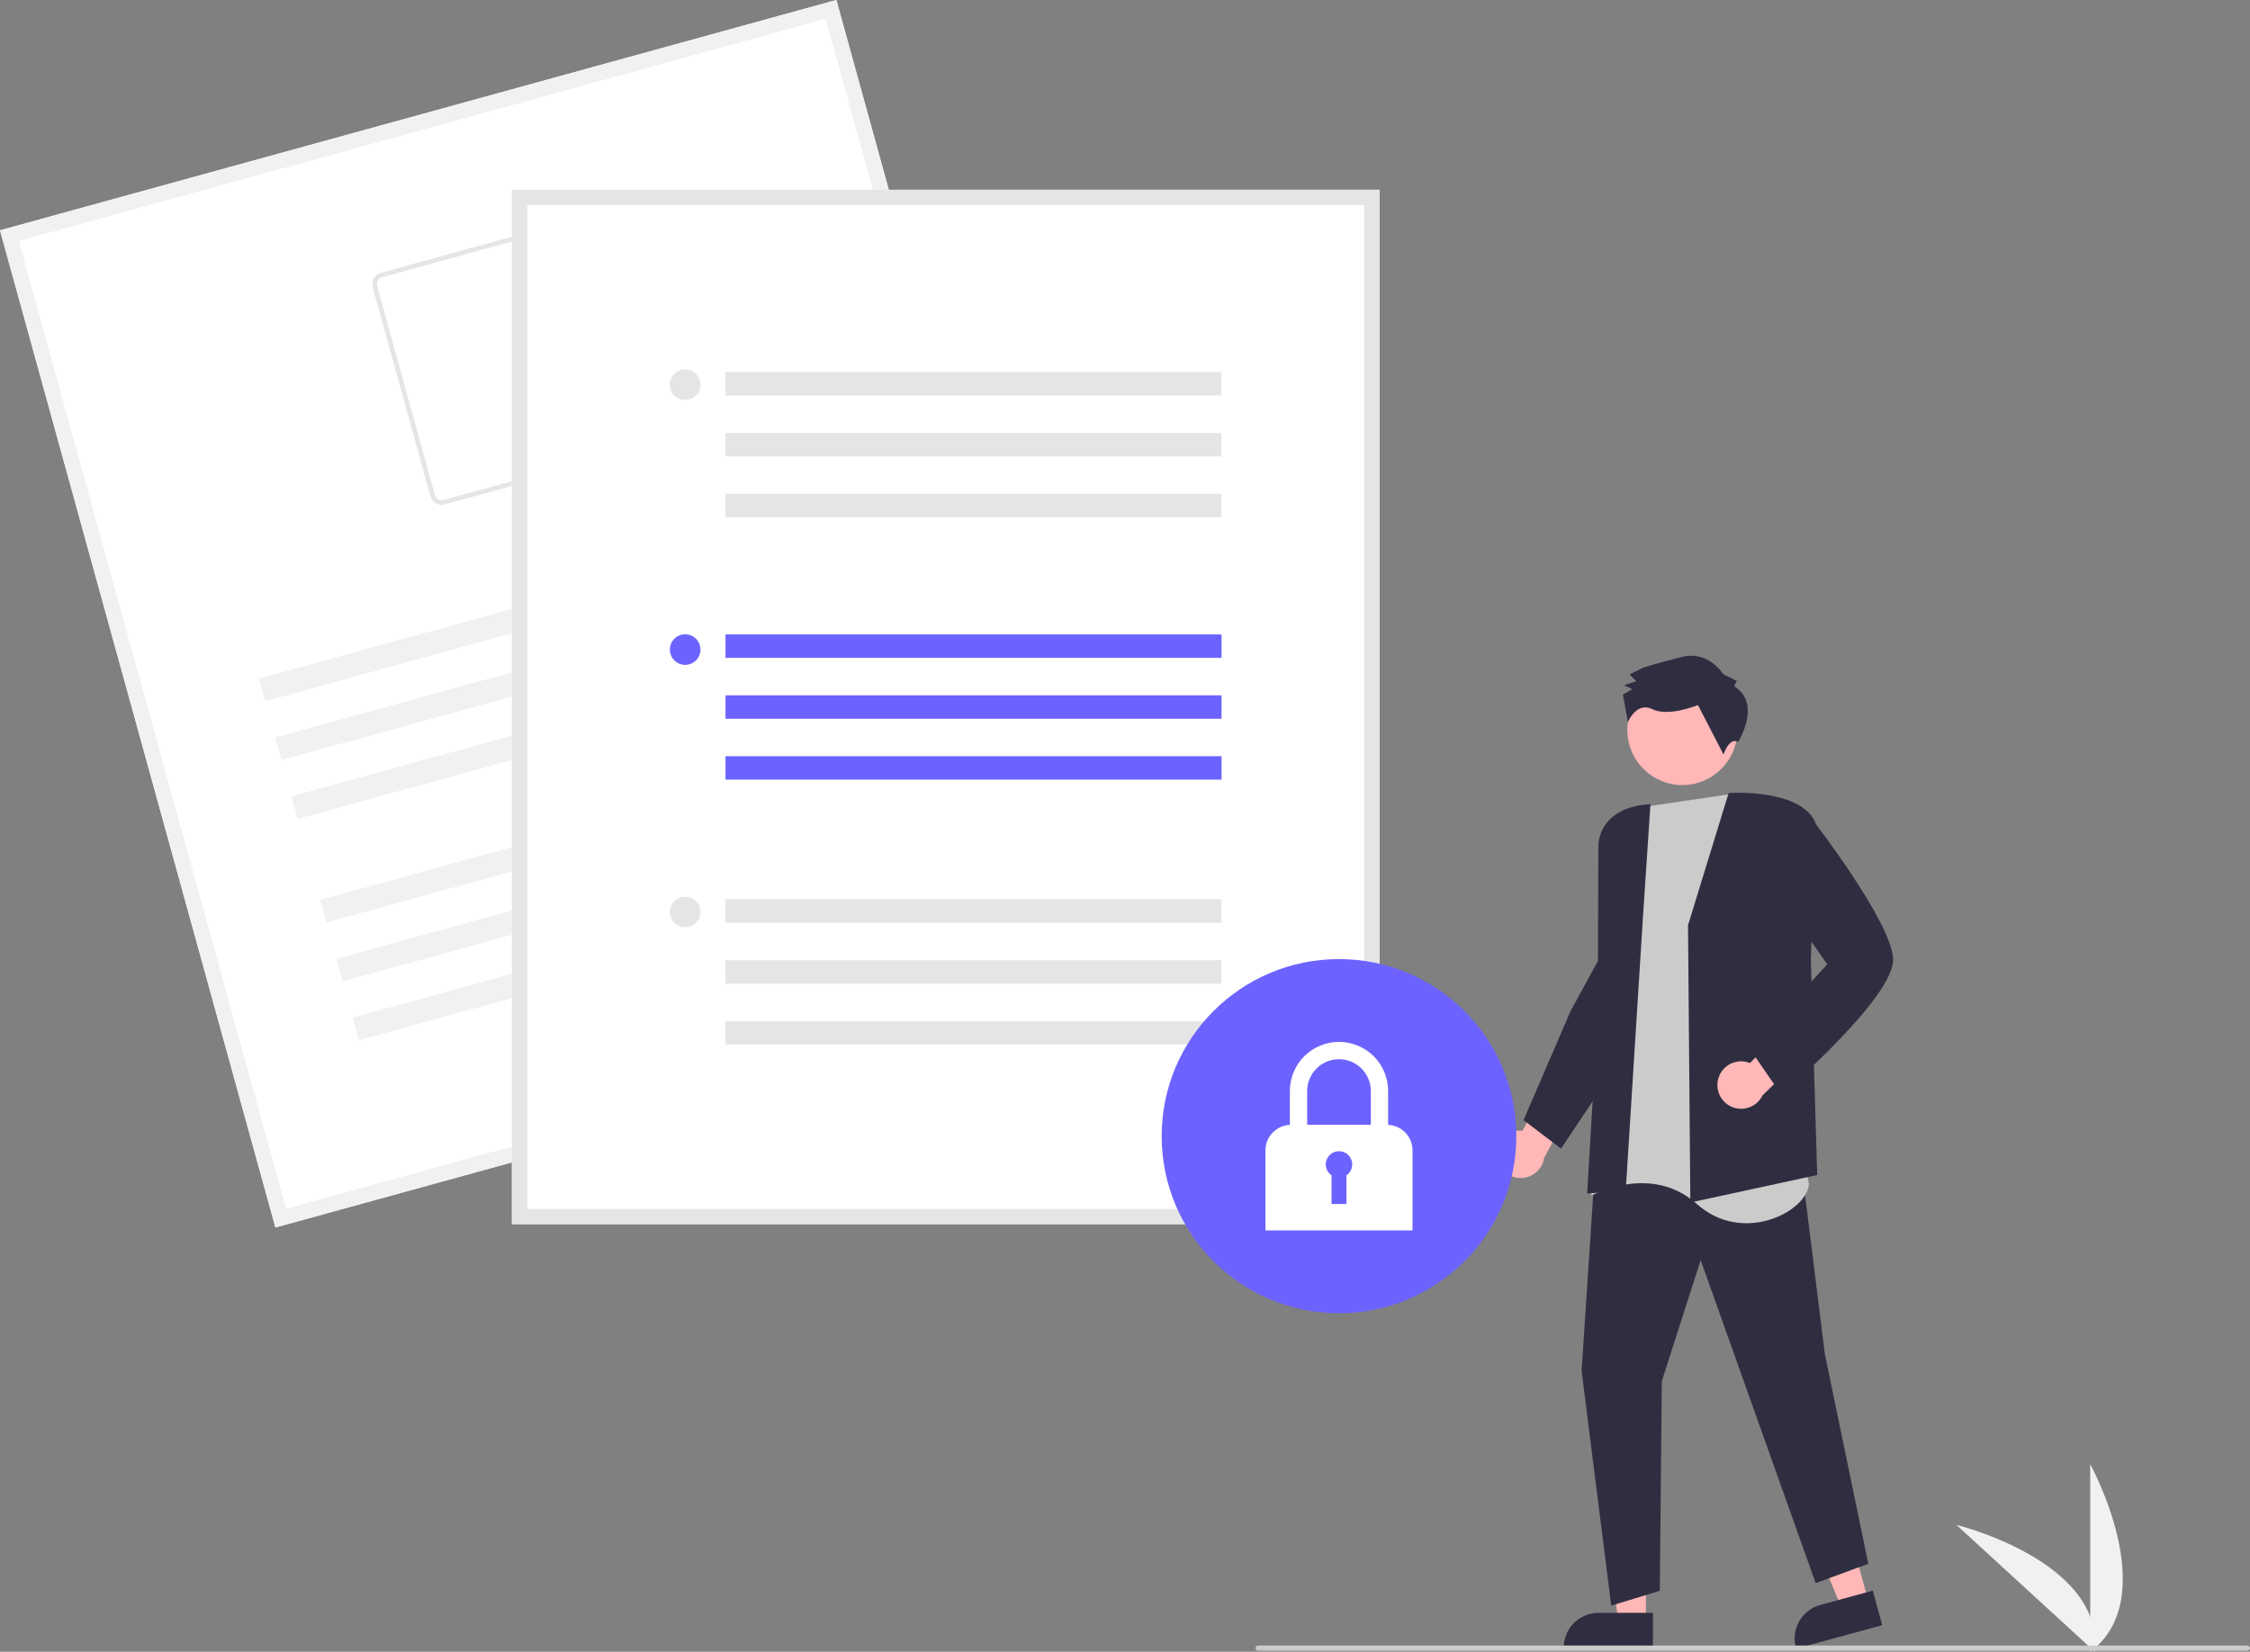 <svg width="350" height="257" viewBox="0 0 350 257" fill="none" xmlns="http://www.w3.org/2000/svg">
<rect x="0" y="0" width="350" height="257" fill="#808080" stroke="none"/>
<g clip-path="url(#clip0)">
<path d="M325.15 257V227.817C325.15 227.817 336.537 248.506 325.15 257Z" fill="#F1F1F1"/>
<path d="M325.853 256.995L304.329 237.259C304.329 237.259 327.29 242.873 325.853 256.995Z" fill="#F1F1F1"/>
<path d="M232.867 179.913C232.819 179.378 232.889 178.84 233.072 178.336C233.255 177.831 233.546 177.373 233.926 176.993C234.305 176.614 234.763 176.322 235.268 176.138C235.772 175.954 236.311 175.883 236.846 175.93L240.727 168.495L245.826 169.748L240.198 180.171C240.06 181.064 239.599 181.874 238.902 182.45C238.205 183.026 237.321 183.326 236.418 183.294C235.514 183.262 234.654 182.9 233.999 182.277C233.345 181.654 232.942 180.813 232.867 179.913H232.867Z" fill="#FFB7B7"/>
<path d="M256.029 252.349L251.726 252.348L249.679 235.772L256.029 235.773L256.029 252.349Z" fill="#FFB7B7"/>
<path d="M257.126 256.514L243.252 256.514V256.339C243.252 254.908 243.821 253.536 244.834 252.525C245.846 251.514 247.22 250.945 248.652 250.945H248.652L257.126 250.946L257.126 256.514Z" fill="#2F2E41"/>
<path d="M290.635 249.139L286.483 250.269L280.142 234.815L286.269 233.146L290.635 249.139Z" fill="#FFB7B7"/>
<path d="M292.791 252.869L279.406 256.514L279.36 256.345C278.983 254.965 279.171 253.492 279.881 252.25C280.592 251.008 281.767 250.099 283.149 249.723L283.149 249.723L291.325 247.496L292.791 252.869Z" fill="#2F2E41"/>
<path d="M248.173 180.745L246.026 213.298L250.637 249.821L258.189 247.519L258.507 214.886L264.549 196.068L282.435 246.328L290.623 243.311L283.866 210.678L280.05 180.03L248.173 180.745Z" fill="#2F2E41"/>
<path d="M269.04 123.581L256.322 125.454L251.741 129.979L250.318 146.24L251.202 160.643L247.519 186.041C247.519 186.041 256.78 180.906 263.958 187.335C271.136 193.763 281.179 188.471 281.386 184.194L269.04 123.581Z" fill="#CBCBCB"/>
<path d="M262.582 143.974L262.582 143.956L268.9 123.388L268.981 123.383C269.431 123.353 280.023 122.73 282.392 127.953L282.404 127.979L281.684 149.353L282.675 182.828L263.085 187.066L262.943 187.097L262.582 143.974Z" fill="#2F2E41"/>
<path d="M255.58 142.552L256.739 125.116C248.497 125.628 248.621 131.465 248.631 131.72L248.54 157.8L246.89 185.702L252.892 185.253L255.58 142.552Z" fill="#2F2E41"/>
<path d="M236.994 174.279L244.312 157.316L249.42 147.948L252.086 164.847L242.828 178.718L236.994 174.279Z" fill="#2F2E41"/>
<path d="M267.238 168.038C267.35 167.513 267.576 167.019 267.899 166.591C268.223 166.163 268.637 165.811 269.111 165.56C269.586 165.309 270.11 165.165 270.646 165.138C271.183 165.111 271.719 165.202 272.216 165.405L278.12 159.443L282.622 162.143L274.166 170.445C273.771 171.257 273.091 171.896 272.255 172.24C271.419 172.585 270.486 172.612 269.632 172.315C268.777 172.018 268.062 171.419 267.621 170.63C267.18 169.842 267.043 168.92 267.238 168.038Z" fill="#FFB7B7"/>
<path d="M272.202 163.228L284.239 150.04L276.271 138.684L277.092 133.132L281.788 127.338L281.879 127.456C282.38 128.103 294.143 143.367 294.48 149.145C294.819 154.945 277.912 169.615 277.192 170.237L277.092 170.323L272.202 163.228Z" fill="#2F2E41"/>
<path d="M261.702 122.152C266.427 122.152 270.257 118.327 270.257 113.607C270.257 108.888 266.427 105.062 261.702 105.062C256.977 105.062 253.146 108.888 253.146 113.607C253.146 118.327 256.977 122.152 261.702 122.152Z" fill="#FFB7B7"/>
<path d="M269.748 106.776L270.163 105.942L268.076 104.907C268.076 104.907 265.774 101.165 261.608 102.217C257.442 103.268 255.567 103.897 255.567 103.897L253.485 104.944L254.53 105.982L252.656 106.611L253.908 107.232L252.451 108.069L253.235 112.357C253.235 112.357 254.538 109.104 257.043 110.347C259.547 111.59 264.128 109.705 264.128 109.705L268.107 117.397C268.107 117.397 268.928 114.701 270.392 115.42C270.392 115.42 274.132 109.471 269.748 106.776Z" fill="#2F2E41"/>
<path d="M172.943 155.154L42.842 190.99L0 35.836L130.101 0L172.943 155.154Z" fill="white"/>
<path d="M172.943 155.154L42.842 190.99L0 35.836L130.101 0L172.943 155.154ZM44.504 188.065L170.015 153.493L128.439 2.925L2.928 37.496L44.504 188.065Z" fill="#F1F1F1"/>
<path d="M101.788 69.506L69.176 78.489C68.716 78.615 68.224 78.554 67.809 78.319C67.394 78.084 67.09 77.694 66.963 77.235L57.969 44.662C57.842 44.203 57.904 43.712 58.139 43.297C58.375 42.883 58.765 42.579 59.225 42.452L91.837 33.469C92.297 33.343 92.789 33.404 93.204 33.639C93.618 33.874 93.923 34.264 94.05 34.724L103.044 67.296C103.171 67.755 103.109 68.246 102.874 68.661C102.638 69.075 102.248 69.379 101.788 69.506ZM59.416 43.145C59.14 43.221 58.906 43.404 58.765 43.652C58.623 43.901 58.587 44.195 58.662 44.471L67.656 77.043C67.733 77.319 67.916 77.553 68.165 77.694C68.413 77.835 68.708 77.872 68.984 77.796L101.597 68.813C101.873 68.737 102.107 68.555 102.248 68.306C102.389 68.057 102.426 67.763 102.35 67.487L93.356 34.915C93.28 34.639 93.097 34.405 92.848 34.264C92.599 34.123 92.305 34.086 92.028 34.162L59.416 43.145Z" fill="#E5E5E5"/>
<path d="M131.301 80.518L40.293 105.586L41.263 109.099L132.271 84.031L131.301 80.518Z" fill="#F1F1F1"/>
<path d="M133.83 89.676L42.821 114.745L43.791 118.257L134.8 93.189L133.83 89.676Z" fill="#F1F1F1"/>
<path d="M136.359 98.835L45.351 123.903L46.321 127.415L137.329 102.347L136.359 98.835Z" fill="#F1F1F1"/>
<path d="M140.81 114.953L49.802 140.022L50.772 143.534L141.78 118.466L140.81 114.953Z" fill="#F1F1F1"/>
<path d="M143.338 124.112L52.33 149.18L53.3 152.693L144.308 127.624L143.338 124.112Z" fill="#F1F1F1"/>
<path d="M145.867 133.27L54.858 158.338L55.828 161.851L146.837 136.783L145.867 133.27Z" fill="#F1F1F1"/>
<path d="M214.589 190.471H79.631V29.526H214.589V190.471Z" fill="white"/>
<path d="M214.589 190.471H79.631V29.526H214.589V190.471ZM82.012 188.094H212.208V31.904H82.012V188.094Z" fill="#E5E5E5"/>
<path d="M190.018 98.714H112.856V102.358H190.018V98.714Z" fill="#6C63FF"/>
<path d="M190.018 108.188H112.856V111.832H190.018V108.188Z" fill="#6C63FF"/>
<path d="M190.018 117.661H112.856V121.305H190.018V117.661Z" fill="#6C63FF"/>
<path d="M106.584 103.448C107.899 103.448 108.965 102.383 108.965 101.07C108.965 99.757 107.899 98.692 106.584 98.692C105.269 98.692 104.203 99.757 104.203 101.07C104.203 102.383 105.269 103.448 106.584 103.448Z" fill="#6C63FF"/>
<path d="M190.018 57.893H112.856V61.536H190.018V57.893Z" fill="#E5E5E5"/>
<path d="M190.018 67.366H112.856V71.01H190.018V67.366Z" fill="#E5E5E5"/>
<path d="M190.018 76.84H112.856V80.484H190.018V76.84Z" fill="#E5E5E5"/>
<path d="M106.584 62.23C107.899 62.23 108.965 61.165 108.965 59.852C108.965 58.538 107.899 57.474 106.584 57.474C105.269 57.474 104.203 58.538 104.203 59.852C104.203 61.165 105.269 62.23 106.584 62.23Z" fill="#E5E5E5"/>
<path d="M190.018 139.932H112.856V143.576H190.018V139.932Z" fill="#E5E5E5"/>
<path d="M190.018 149.406H112.856V153.05H190.018V149.406Z" fill="#E5E5E5"/>
<path d="M190.018 158.88H112.856V162.523H190.018V158.88Z" fill="#E5E5E5"/>
<path d="M106.584 144.27C107.899 144.27 108.965 143.205 108.965 141.892C108.965 140.578 107.899 139.514 106.584 139.514C105.269 139.514 104.203 140.578 104.203 141.892C104.203 143.205 105.269 144.27 106.584 144.27Z" fill="#E5E5E5"/>
<path d="M208.289 204.331C223.523 204.331 235.873 191.996 235.873 176.78C235.873 161.564 223.523 149.229 208.289 149.229C193.054 149.229 180.704 161.564 180.704 176.78C180.704 191.996 193.054 204.331 208.289 204.331Z" fill="#6C63FF"/>
<path d="M215.931 175.022V169.751C215.931 168.748 215.734 167.755 215.35 166.828C214.967 165.901 214.404 165.059 213.694 164.35C212.984 163.64 212.142 163.078 211.214 162.694C210.286 162.31 209.292 162.112 208.288 162.112C207.284 162.112 206.29 162.31 205.362 162.694C204.435 163.078 203.592 163.64 202.882 164.35C202.172 165.059 201.609 165.901 201.226 166.828C200.842 167.755 200.645 168.748 200.646 169.751V175.022C199.624 175.068 198.659 175.506 197.953 176.244C197.246 176.982 196.851 177.964 196.851 178.985V191.442H219.726V178.985C219.725 177.964 219.33 176.982 218.624 176.244C217.917 175.506 216.952 175.068 215.931 175.022ZM208.288 164.805C209.601 164.807 210.859 165.328 211.788 166.255C212.716 167.183 213.238 168.44 213.239 169.751V175.013H203.337V169.751C203.338 168.44 203.86 167.183 204.789 166.255C205.717 165.328 206.975 164.807 208.288 164.805Z" fill="white"/>
<path d="M210.345 181.174C210.345 180.82 210.253 180.472 210.079 180.164C209.905 179.855 209.653 179.597 209.35 179.414C209.046 179.232 208.7 179.13 208.346 179.121C207.992 179.111 207.641 179.192 207.327 179.358C207.014 179.524 206.749 179.767 206.557 180.065C206.366 180.363 206.255 180.706 206.236 181.06C206.216 181.413 206.288 181.766 206.445 182.083C206.602 182.401 206.839 182.672 207.132 182.871V187.335H209.445V182.871C209.722 182.683 209.949 182.43 210.106 182.134C210.263 181.839 210.345 181.509 210.345 181.174Z" fill="#6C63FF"/>
<path d="M349.597 256.836H195.706C195.599 256.836 195.496 256.794 195.42 256.718C195.344 256.642 195.302 256.54 195.302 256.433C195.302 256.326 195.344 256.223 195.42 256.147C195.496 256.072 195.599 256.029 195.706 256.029H349.597C349.704 256.029 349.806 256.072 349.882 256.147C349.958 256.223 350 256.326 350 256.433C350 256.54 349.958 256.642 349.882 256.718C349.806 256.794 349.704 256.836 349.597 256.836Z" fill="#CBCBCB"/>
</g>
<defs>
<clipPath id="clip0">
<rect width="350" height="257" fill="white"/>
</clipPath>
</defs>
</svg>
